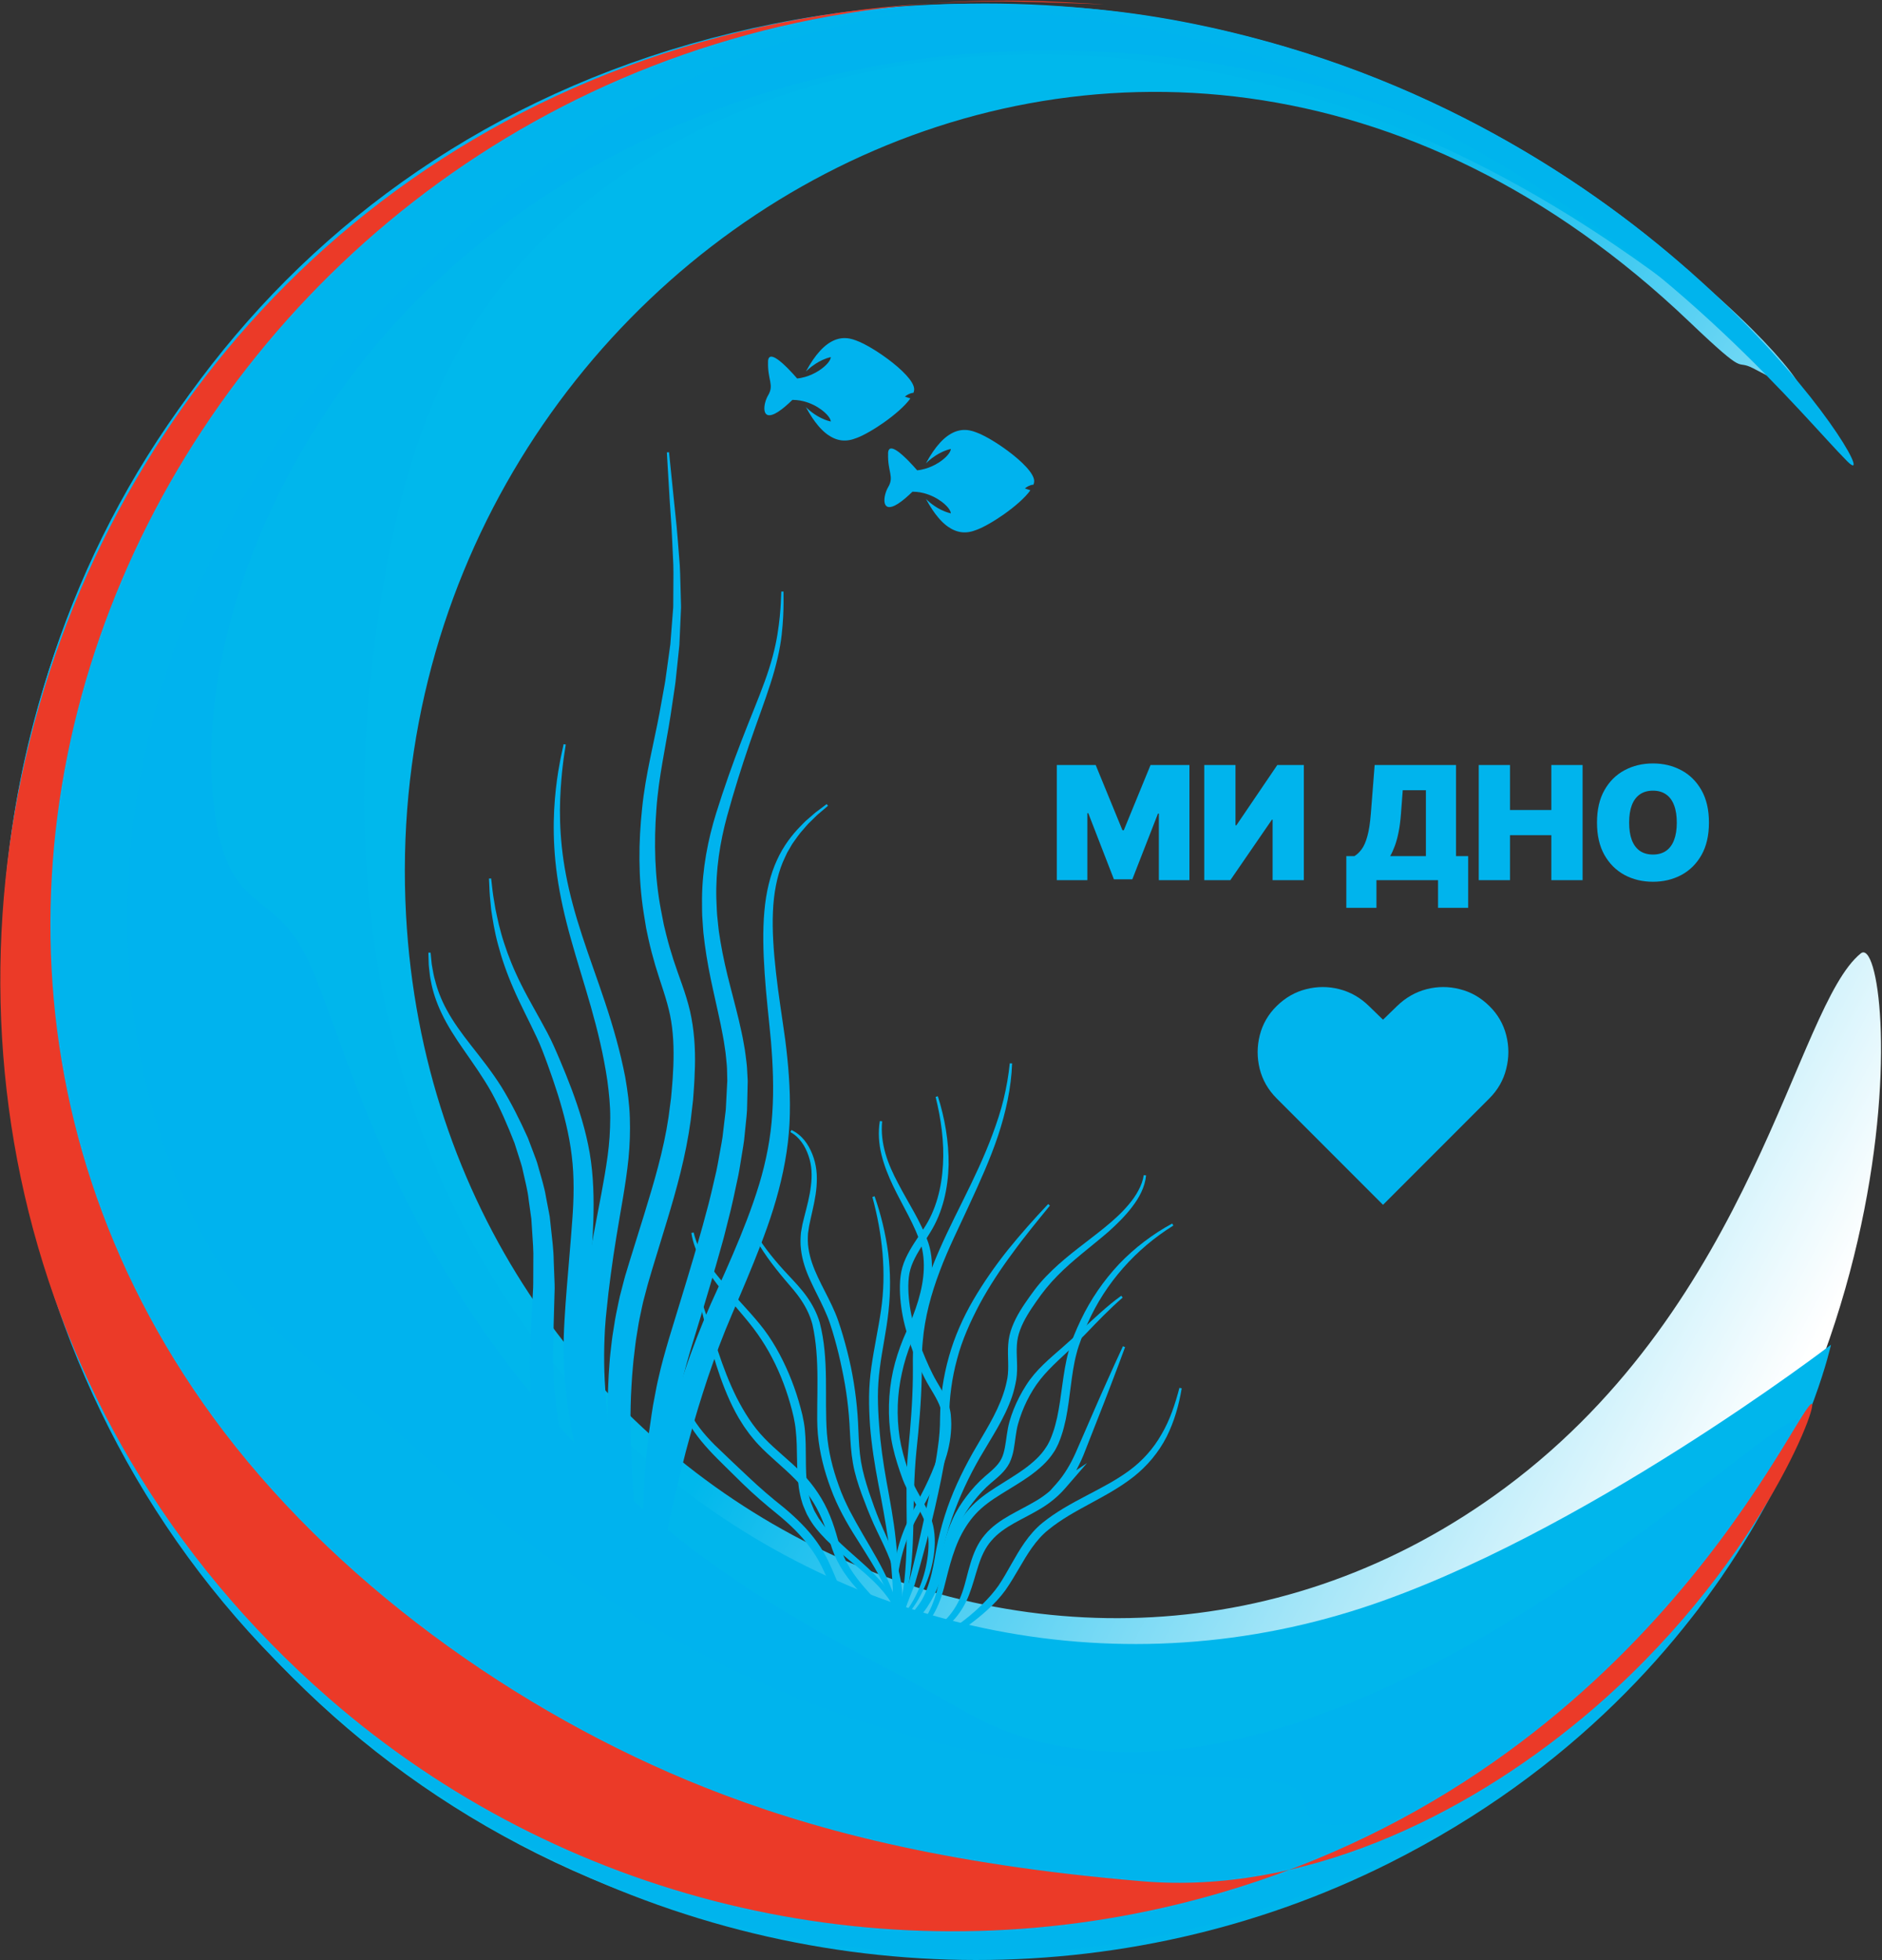 <svg width="1641" height="1708" viewBox="0 0 1641 1708" fill="none" xmlns="http://www.w3.org/2000/svg">
<rect x="0" y="0" width="1641" height="1708" fill="#333333" stroke="none"/>
<path d="M354.05 797.53C381.62 1299.98 928.84 1581.28 1312.65 1296.25C1530.31 1134.54 1565.35 877.1 1622.45 830.83C1651.88 807.03 1687.57 1253.2 1341.11 1531.33C1158.33 1678.04 919.44 1735.58 685.68 1689.01C-90.17 1534.35 -255.32 467.87 455.53 100.24C585.43 33.08 731.59 0.08 880.98 4.72C1284.67 17.33 1561.18 307.58 1569.89 338.02C1572 345.5 1553.78 333.79 1528.58 320.89C1511.69 312.26 1525.58 330.51 1472.77 280.17C987.58 -182.18 322.96 226.35 354.05 797.53Z" fill="url(#paint0_linear_149_1367)"/>
<path d="M1368.42 187.78C1060.78 -3.04 745.03 17.49 548.01 148.77C393.67 251.71 348.05 387.02 325.27 571.98C249.23 1190.36 749.98 1543.98 1188.09 1401.01C1378.48 1338.82 1596.5 1171.84 1596.5 1171.84C1596.5 1171.84 1534.4 1461.54 1211.3 1623.55C980.881 1739.04 699.46 1737.82 457.71 1608.74C-22.49 1352.25 -151.07 711.71 204.24 299.01C386.89 86.91 664.86 -21.63 952.69 7.82C1343.3 47.86 1556.9 317.9 1546.93 318.52C1540.19 318.85 1476.05 254.56 1368.42 187.78Z" fill="#00B6EC"/>
<path d="M1311.39 135.06C975.38 -26.07 603.44 36.35 381.19 244.39C233.89 382.3 171.23 571.02 186.25 700.28C197.9 799.94 237.09 771.31 268.06 835.67C297.63 897.23 331.4 1050.65 456.97 1206.94C579.64 1359.52 708.24 1418.19 801.57 1469.1C847.8 1494.33 874.28 1515.02 938.76 1523.8C1259.22 1567.32 1641.25 1123.83 1560.5 1263.51C1556.62 1301.78 1448.09 1411.45 1455.99 1415.42C1462.92 1418.83 1497.42 1380.06 1501.77 1372.82C1505.6 1366.42 1464.23 1424.26 1394.49 1486.47C1139.21 1714.12 785.48 1760.16 489.03 1621.26C-250.67 1274.52 -116.1 161.29 693.58 17.12C940.92 -26.88 1211.39 31.04 1468.49 232.83C1501.5 258.73 1408.73 181.78 1311.39 135.07V135.06Z" fill="#00B3EE"/>
<path d="M1120.9 40.75C876.35 -31.25 680.22 9.25 511.2 120.4C150.46 357.68 35.47 753.09 158.46 1038.75C205.82 1148.62 256.02 1169.89 327.02 1231C422.79 1313.45 589.05 1483.36 888.61 1533.42C1004.87 1552.83 1093.46 1545.2 1122.28 1555.16C1150.18 1564.86 1123.54 1592.82 1167.91 1590.17C1336.8 1579.88 1535.59 1335.61 1467.76 1417.95C1220.26 1718.28 746.91 1806.84 380.12 1560.21C-43.64 1275.17 -125.05 680.77 203.56 297C467.23 -10.86 906.97 -81.12 1285.8 130.12C1467.09 231.26 1571.94 363 1610.52 401.8C1650.58 442.05 1481.51 147.01 1120.89 40.75H1120.9Z" fill="#00B4ED"/>
<path d="M925.72 1.79C235.71 -34.14 -193.89 714.51 185.46 1234.56C288.74 1376.05 449.86 1492.22 614.64 1557.61C704.74 1593.36 820.33 1624.64 996.28 1639.37C1134.99 1650.96 1275.01 1584.53 1380.89 1496.13C1533.67 1368.53 1588.71 1216.26 1579.11 1223.5C1560.81 1237.42 1419.62 1564.24 1025.93 1659.64C765.26 1722.77 488.92 1656.01 286.54 1479.63C-280.32 985.4 37.44 9 864.08 1.17C904.18 0.8 1019.92 6.71 925.73 1.79H925.72Z" fill="#EB3A28"/>
<path d="M774.32 395.1C774.44 391.1 776.25 390.21 778.92 391.16C782.04 392.26 786.31 395.84 790.44 399.9C790.98 400.43 791.52 400.96 792.05 401.51C794.92 404.43 797.63 407.44 799.72 409.85C799.87 409.83 800.05 409.81 800.22 409.79C800.52 409.75 800.82 409.71 801.13 409.67C801.46 409.62 801.79 409.57 802.12 409.52C802.51 409.45 802.89 409.39 803.27 409.31C807.71 408.44 811.89 406.82 815.53 404.87C817.68 403.72 819.64 402.45 821.36 401.14C823.94 399.18 825.99 397.14 827.31 395.28C827.54 394.96 827.74 394.65 827.92 394.35C827.93 394.33 827.95 394.31 827.96 394.29C828.14 393.99 828.29 393.7 828.43 393.42C828.44 393.4 828.45 393.37 828.46 393.35C828.59 393.06 828.71 392.79 828.8 392.52C828.89 392.24 828.96 391.97 829 391.72C829.03 391.55 829.05 391.38 829.05 391.22C826.44 391.81 823.97 392.7 821.7 393.75C819.54 394.73 817.58 395.86 815.82 396.99C810.74 400.27 807.54 403.59 807.34 403.8C811.51 396.03 815.6 390.23 819.54 385.92C821.72 383.52 823.85 381.61 825.93 380.07C826.43 379.7 826.93 379.36 827.43 379.03C827.52 378.97 827.62 378.91 827.71 378.85C828.21 378.53 828.7 378.23 829.19 377.95C829.2 377.95 829.22 377.94 829.23 377.93C829.72 377.65 830.2 377.4 830.68 377.16C830.74 377.13 830.8 377.1 830.86 377.07C831.35 376.83 831.84 376.61 832.33 376.41C832.35 376.41 832.37 376.39 832.39 376.38C832.88 376.18 833.37 376 833.86 375.83C833.86 375.83 833.88 375.83 833.89 375.83C835.98 375.13 837.98 374.78 839.88 374.68C839.88 374.68 839.9 374.68 839.91 374.68C840.43 374.65 840.94 374.64 841.45 374.65C842.79 374.67 844.08 374.81 845.3 375.03C847.47 375.43 849.43 376.07 851.15 376.74C853.21 377.46 855.7 378.58 858.46 380.01C859.46 380.52 860.5 381.09 861.57 381.69C865.78 384.04 870.42 386.97 875.01 390.19C876.3 391.09 877.58 392.01 878.85 392.96C891 401.99 901.77 412.57 901.75 419.29C901.75 420.22 901.54 421.24 901.15 422.31C900.18 422.39 899.28 422.6 898.46 422.88C895.55 423.84 893.68 425.65 893.68 425.65L895.72 426.33L898.44 427.23C893.76 433.81 884.74 441.55 875.43 448.12C873.5 449.49 871.55 450.8 869.63 452.03C865.03 455 860.57 457.57 856.74 459.44C855.12 460.24 853.61 460.9 852.25 461.42C851.87 461.57 851.51 461.71 851.16 461.83C847.67 463.19 843.17 464.44 837.97 463.71C836.78 463.54 835.55 463.27 834.29 462.86C833.79 462.7 833.29 462.52 832.79 462.33C832.74 462.31 832.69 462.29 832.64 462.27C832.14 462.07 831.63 461.85 831.12 461.61C831.08 461.59 831.04 461.57 831 461.56C830.47 461.31 829.93 461.02 829.38 460.72C829.37 460.72 829.36 460.71 829.35 460.7C828.5 460.22 827.64 459.69 826.77 459.08C826.71 459.04 826.64 458.99 826.58 458.95C826.35 458.78 826.11 458.61 825.87 458.44C825.76 458.36 825.66 458.28 825.55 458.2C825.35 458.05 825.15 457.89 824.96 457.74C824.82 457.63 824.69 457.52 824.55 457.41C824.37 457.27 824.2 457.12 824.02 456.97C823.87 456.84 823.71 456.71 823.56 456.58C823.4 456.44 823.23 456.29 823.07 456.14C822.9 455.99 822.74 455.85 822.57 455.69C822.41 455.54 822.25 455.38 822.08 455.23C821.91 455.07 821.74 454.91 821.58 454.75C821.4 454.58 821.22 454.39 821.05 454.21C820.9 454.05 820.74 453.9 820.59 453.74C820.26 453.4 819.93 453.04 819.59 452.68C819.13 452.17 818.66 451.63 818.18 451.07C814.66 446.95 811.04 441.61 807.36 434.76C807.36 434.76 812.53 440.24 820.4 444.18C821.51 444.74 822.68 445.26 823.89 445.73C825.54 446.38 827.26 446.93 829.06 447.34C829.04 446.35 828.56 445.13 827.67 443.78C827.08 442.88 826.31 441.93 825.38 440.95C824.16 439.68 822.69 438.38 820.98 437.11C816.84 434.04 811.38 431.2 805.31 429.68C804.33 429.43 803.33 429.22 802.31 429.04C800.27 428.69 798.18 428.5 796.06 428.5C795.9 428.5 795.76 428.48 795.6 428.48C794.55 429.5 793.55 430.45 792.59 431.33C790.26 433.48 788.18 435.23 786.29 436.66C783.95 438.45 781.93 439.71 780.2 440.55C768.24 446.36 770.2 431.69 774.37 424.62C779.93 415.2 773.89 411.58 774.37 395.17L774.32 395.1Z" fill="#00B3EE"/>
<path d="M669.67 315.07C669.79 311.07 671.6 310.18 674.27 311.13C677.39 312.23 681.66 315.81 685.79 319.87C686.33 320.4 686.87 320.93 687.4 321.48C690.27 324.4 692.98 327.41 695.07 329.82C695.22 329.8 695.4 329.78 695.57 329.76C695.87 329.72 696.17 329.68 696.48 329.64C696.81 329.59 697.14 329.54 697.47 329.49C697.86 329.43 698.24 329.36 698.62 329.28C703.06 328.41 707.24 326.79 710.88 324.84C713.03 323.69 714.99 322.42 716.71 321.11C719.29 319.15 721.34 317.11 722.66 315.25C722.89 314.93 723.09 314.62 723.27 314.32C723.28 314.3 723.3 314.28 723.31 314.26C723.49 313.96 723.64 313.67 723.78 313.39C723.79 313.37 723.8 313.35 723.81 313.32C723.94 313.03 724.06 312.75 724.15 312.49C724.24 312.21 724.31 311.94 724.35 311.69C724.38 311.52 724.4 311.35 724.4 311.19C721.79 311.78 719.32 312.67 717.05 313.72C714.89 314.7 712.93 315.83 711.18 316.96C706.1 320.24 702.9 323.56 702.7 323.77C706.87 316 710.96 310.2 714.9 305.89C717.08 303.49 719.21 301.58 721.29 300.04C721.79 299.67 722.29 299.33 722.79 299C722.88 298.94 722.98 298.88 723.07 298.82C723.57 298.5 724.06 298.2 724.55 297.92C724.56 297.92 724.58 297.91 724.59 297.9C725.08 297.62 725.56 297.37 726.04 297.13C726.1 297.1 726.16 297.07 726.22 297.04C726.71 296.8 727.2 296.58 727.69 296.38C727.71 296.38 727.73 296.36 727.75 296.35C728.24 296.15 728.73 295.97 729.22 295.8C729.22 295.8 729.24 295.8 729.25 295.8C731.34 295.1 733.34 294.75 735.24 294.65C735.24 294.65 735.26 294.65 735.27 294.65C735.79 294.62 736.3 294.61 736.81 294.62C738.15 294.64 739.44 294.78 740.66 295C742.83 295.4 744.79 296.04 746.51 296.71C748.57 297.43 751.06 298.55 753.82 299.98C754.82 300.49 755.86 301.06 756.93 301.66C761.14 304.01 765.78 306.94 770.37 310.16C771.66 311.06 772.94 311.98 774.21 312.93C786.36 321.96 797.13 332.54 797.11 339.26C797.11 340.2 796.9 341.21 796.51 342.28C795.54 342.36 794.64 342.57 793.82 342.85C790.91 343.81 789.04 345.62 789.04 345.62L791.08 346.3L793.8 347.2C789.12 353.78 780.1 361.52 770.79 368.09C768.86 369.46 766.91 370.77 764.99 372C760.39 374.97 755.93 377.54 752.1 379.41C750.48 380.21 748.97 380.87 747.61 381.39C747.23 381.54 746.87 381.68 746.52 381.8C743.03 383.16 738.53 384.41 733.33 383.68C732.14 383.51 730.91 383.24 729.64 382.83C729.14 382.67 728.64 382.49 728.14 382.3C728.09 382.28 728.04 382.26 727.99 382.24C727.49 382.04 726.98 381.82 726.47 381.58C726.43 381.56 726.39 381.54 726.35 381.53C725.82 381.28 725.28 380.99 724.73 380.69C724.72 380.69 724.71 380.68 724.7 380.67C723.85 380.19 722.99 379.66 722.12 379.05C722.06 379.01 721.99 378.96 721.93 378.92C721.7 378.75 721.46 378.58 721.22 378.41C721.11 378.33 721.01 378.25 720.9 378.17C720.7 378.02 720.5 377.86 720.3 377.71C720.16 377.6 720.03 377.49 719.89 377.38C719.71 377.24 719.54 377.09 719.36 376.94C719.2 376.81 719.05 376.68 718.89 376.55C718.73 376.41 718.56 376.26 718.4 376.11C718.23 375.96 718.07 375.82 717.9 375.66C717.74 375.51 717.58 375.35 717.41 375.2C717.24 375.04 717.07 374.88 716.91 374.72C716.73 374.55 716.55 374.36 716.38 374.18C716.23 374.03 716.07 373.87 715.92 373.72C715.59 373.38 715.25 373.02 714.92 372.66C714.46 372.15 713.99 371.61 713.51 371.05C709.99 366.93 706.37 361.59 702.69 354.74C702.69 354.74 707.86 360.22 715.73 364.16C716.84 364.72 718.01 365.24 719.22 365.71C720.87 366.36 722.59 366.91 724.39 367.32C724.37 366.33 723.89 365.11 723 363.76C722.41 362.86 721.64 361.91 720.71 360.93C719.49 359.66 718.02 358.36 716.31 357.09C712.17 354.02 706.71 351.18 700.64 349.66C699.66 349.41 698.66 349.2 697.64 349.02C695.6 348.67 693.51 348.48 691.39 348.48C691.23 348.48 691.09 348.46 690.93 348.46C689.88 349.48 688.88 350.43 687.92 351.31C685.59 353.46 683.51 355.21 681.62 356.64C679.28 358.43 677.26 359.69 675.53 360.53C663.57 366.34 665.53 351.67 669.7 344.6C675.26 335.18 669.22 331.56 669.7 315.15L669.67 315.07Z" fill="#00B3EE"/>
<path d="M780.75 1442.19C780.07 1425.41 779.78 1408.63 778.87 1391.91C778.15 1375.19 776.86 1358.55 774.47 1342.06C772.04 1325.55 769.06 1309.18 765.77 1292.67C762.61 1276.11 759.97 1259.36 758.62 1242.44C758.04 1233.97 757.72 1225.49 757.79 1216.98C757.88 1208.39 758.58 1199.83 759.77 1191.41C762.13 1174.55 765.8 1158.18 768.2 1141.78C773.03 1108.98 769.43 1075.33 760.66 1043.05L762.61 1042.46C768.16 1058.36 772.16 1074.87 774.43 1091.7C776.53 1108.54 776.59 1125.68 774.73 1142.61C772.98 1159.53 769.15 1175.96 767.13 1192.39C766.06 1200.6 765.48 1208.81 765.48 1217.01C765.5 1225.29 765.9 1233.59 766.56 1241.85C767.71 1258.41 770.12 1274.89 773.07 1291.34C776.07 1307.8 779.25 1324.45 781 1341.25C782.88 1358.06 783.68 1374.97 783.81 1391.8C783.74 1408.64 783.46 1425.43 782.8 1442.21H780.76L780.75 1442.19Z" fill="#00B6EC"/>
<path d="M780.75 1442.2C780.36 1433.35 780.54 1424.38 782.01 1415.52C783.4 1406.65 785.91 1398 788.78 1389.6C789.49 1387.49 790.26 1385.41 791.02 1383.33L792.17 1380.21L792.97 1377.26L796.21 1364.48C798.31 1355.93 800.37 1347.36 802.32 1338.78C806.16 1321.6 810.17 1304.46 813.44 1287.2C815.05 1278.58 816.6 1269.94 817.76 1261.3C819.06 1252.56 819.68 1244.22 819.68 1235.45C819.88 1217.45 822.51 1199.51 827.41 1182.22C832.23 1164.89 839.63 1148.34 848.58 1132.93C857.58 1117.51 867.83 1102.93 878.88 1089.06C890.05 1075.28 901.78 1062.04 913.93 1049.22L915.46 1050.57C904.32 1064.25 893.08 1077.82 882.79 1092.07C872.31 1106.16 862.64 1120.81 854.32 1136.14C846.18 1151.57 838.94 1167.42 834.55 1184.2C830 1200.91 827.65 1218.22 827.63 1235.5C827.56 1244.38 826.78 1253.67 825.37 1262.37C824.09 1271.21 822.44 1279.92 820.72 1288.63C817.15 1305.99 813.26 1323.26 808.71 1340.35C806.48 1348.91 804.16 1357.44 801.79 1365.95L798.13 1378.72L797.66 1380.32L797.08 1382.12L795.84 1385.18L793.42 1391.3C790.18 1399.44 787.35 1407.68 785.57 1416.18C783.77 1424.68 783.06 1433.41 782.81 1442.19L780.77 1442.21L780.75 1442.2Z" fill="#00B6EC"/>
<path d="M782.9 1427.17C782.35 1411.28 778.03 1395.85 770.9 1381.72C764.16 1367.41 755.29 1354.11 746.78 1340.48C738.15 1326.96 730.06 1312.58 724.45 1297.19C718.71 1281.97 714.57 1265.91 713.11 1249.53C712.39 1241.33 712.51 1233.11 712.59 1225.12C712.68 1217.09 712.82 1209.09 712.77 1201.12C712.69 1185.28 711.8 1169.21 708.42 1154.21C706.49 1146.82 703.16 1139.82 698.87 1133.34C694.63 1126.8 689.33 1120.99 684.07 1114.82C673.74 1102.5 663.78 1089.5 656.54 1075.03L658.32 1074.04C666.63 1087.69 676.78 1099.96 687.76 1111.56C693.13 1117.38 698.87 1123.3 703.62 1130.08C708.41 1136.81 712.34 1144.35 714.74 1152.42C723.13 1184.7 718.75 1217.64 721.01 1248.83C722.23 1264.45 725.98 1279.78 731.39 1294.63C734.01 1302.13 737.23 1309.17 740.8 1316.24C744.46 1323.24 748.39 1330.15 752.39 1337.07C760.39 1350.92 768.97 1364.68 775.38 1379.68C781.82 1394.58 785.74 1410.93 784.92 1427.2L782.88 1427.16L782.9 1427.17Z" fill="#00B6EC"/>
<path d="M781.87 1436.35C796.31 1436.69 810.16 1431.23 822.55 1424.02C835.05 1416.85 846.54 1407.86 856.8 1397.78C861.9 1392.73 866.71 1387.32 870.69 1381.66C874.67 1375.75 878.22 1369.44 881.83 1363.03C889.02 1350.36 896.85 1336.88 909.02 1326.97C932.81 1307.82 961.45 1298.52 984.52 1281.55C996.03 1273.13 1005.73 1262.33 1012.8 1249.83C1020.11 1237.43 1024.7 1223.5 1028.39 1209.37L1030.39 1209.79C1027.98 1224.32 1023.89 1238.76 1017.14 1252.18C1010.3 1265.54 1000.37 1277.41 988.54 1286.77C964.76 1305.47 936.09 1315.04 914.07 1333.12C903.2 1341.78 895.8 1354.22 888.45 1366.84C884.74 1373.15 880.97 1379.58 876.63 1385.76C872.09 1392.05 866.87 1397.47 861.35 1402.53C850.3 1412.6 838.17 1421.43 824.91 1428.35C811.66 1434.94 796.8 1440.11 781.69 1438.37L781.88 1436.34L781.87 1436.35Z" fill="#00B6EC"/>
<path d="M586.44 1188.55C588.77 1191.57 589.56 1195.15 590.34 1198.5C591.06 1201.89 591.53 1205.28 592.41 1208.38C594.64 1214.49 597.05 1221.17 599.74 1227.15C605.11 1239.24 613.7 1249.66 623.15 1259.14C632.77 1268.44 642.83 1277.95 652.68 1287.18C662.61 1296.54 672.64 1305.19 683.45 1313.72C694.04 1322.54 704.21 1332.36 712.39 1343.81C716.45 1349.47 720.11 1355.72 723.02 1362.02C726 1368.31 728.51 1374.67 731.18 1380.86C736.46 1393.24 742.78 1404.97 753.82 1412.45C759.14 1416.46 764.85 1420.06 770.79 1423.2C773.76 1424.78 776.8 1426.21 779.9 1427.47C782.99 1428.74 786.16 1429.86 789.38 1430.4L789.17 1432.43C782.07 1431.76 775.54 1429.22 769.23 1426.44C762.91 1423.61 756.82 1420.31 750.98 1416.48C748.07 1414.58 745.29 1412.37 742.61 1409.92C740.06 1407.39 737.64 1404.71 735.61 1401.8C731.42 1396.04 728.18 1389.8 725.2 1383.6C722.21 1377.39 719.48 1371.16 716.53 1365.17C713.59 1359.15 710.21 1353.66 706.23 1348.32C698.39 1337.66 688.78 1328.38 678.37 1319.86C667.84 1311.42 657.22 1302.24 647.44 1292.75L632.82 1278.38C628 1273.6 623.09 1268.83 618.4 1263.71C609.07 1253.56 600.37 1242.24 595.19 1229.07C593.94 1225.8 592.89 1222.5 591.89 1219.23L590.39 1214.34C589.92 1212.75 589.32 1211.12 588.92 1209.28C588.17 1205.76 587.92 1202.35 587.46 1199.02C587.01 1195.73 586.49 1192.37 584.81 1189.78L586.45 1188.56L586.44 1188.55Z" fill="#00B6EC"/>
<path d="M781.83 1432.6C790.46 1432.61 798.82 1429.63 806.33 1425.52C813.87 1421.37 820.6 1415.77 826.32 1409.51C831.99 1403.18 836.24 1395.76 839 1387.69C841.87 1379.65 843.5 1370.97 846.21 1362.32C848.77 1353.77 852.47 1344.72 858.7 1337.48C864.82 1330.14 872.72 1324.85 880.54 1320.38C888.41 1315.94 896.29 1312.06 903.7 1307.66C910.99 1303.33 917.57 1297.95 923.15 1291.61L928.2 1297.36L926.05 1298.78L901.18 1315.23L921.01 1293.03C928.16 1285.02 933.67 1275.54 938.12 1265.49L951.55 1234.67C956.07 1224.37 960.49 1214.03 965.17 1203.8C969.8 1193.55 974.36 1183.28 979.14 1173.1L981.01 1173.91C977.18 1184.48 973.14 1194.96 969.16 1205.47C965.23 1215.99 961.05 1226.41 956.97 1236.86L944.6 1268.31C940.16 1278.86 934.48 1289.18 926.81 1298.11L921.77 1292.37L923.91 1290.94L947.85 1274.88L928.96 1296.69C922.9 1303.68 915.65 1309.67 907.77 1314.42C900.01 1319.13 891.97 1323.01 884.41 1327.22C876.89 1331.45 869.87 1336.2 864.54 1342.45C859.06 1348.61 855.71 1356.21 853.04 1364.49C850.36 1372.69 848.23 1381.36 844.9 1389.9C841.61 1398.45 836.62 1406.51 830.21 1413.12C823.83 1419.73 816.3 1425.05 808.11 1428.98C799.95 1432.86 790.87 1435.48 781.72 1434.64L781.83 1432.6Z" fill="#00B6EC"/>
<path d="M780.77 1437.56C779.08 1430.46 776.77 1423.55 773.64 1417.08C770.47 1410.62 766.27 1404.82 761.41 1399.51C756.61 1394.16 751.23 1389.06 746.27 1383.44C741.31 1377.84 736.67 1371.82 732.81 1365.24C728.94 1358.66 725.96 1351.55 723.84 1344.25C721.79 1337.26 719.54 1330.42 716.7 1323.86C711.18 1310.73 703.12 1298.77 693.05 1288.7C683.06 1278.44 671.23 1269.49 660.88 1258.41C658.27 1255.66 655.95 1252.63 653.55 1249.71C651.36 1246.63 649.02 1243.64 647.08 1240.4C642.91 1234.1 639.51 1227.39 636.35 1220.62C630.16 1207 625.38 1192.92 621.29 1178.72C617.34 1164.47 613.83 1150.19 610.37 1135.9L612.33 1135.33C617.09 1149.28 621.16 1163.43 626 1177.26C630.61 1191.15 635.8 1204.83 642.28 1217.77C648.86 1230.63 656.51 1242.94 666.43 1253.17C676.3 1263.51 688.08 1272.39 698.72 1283.12C709.37 1293.92 718.04 1306.84 723.74 1320.91C726.61 1327.92 728.82 1335.12 730.78 1342.28C732.68 1349.13 735.2 1355.76 738.54 1362.01C741.9 1368.25 746.06 1374.1 750.65 1379.68C755.21 1385.28 760.36 1390.48 765.15 1396.3C769.89 1402.13 774.01 1408.62 776.91 1415.58C779.83 1422.53 781.68 1429.83 782.76 1437.17L780.76 1437.56H780.77Z" fill="#00B6EC"/>
<path d="M780.9 1419.04C784.44 1418.21 787.73 1416.67 790.71 1414.64C793.62 1412.49 796.29 1410.01 798.62 1407.2C803.27 1401.56 806.89 1395.06 809.86 1388.3C816.08 1374.87 818.8 1360.12 823 1345.43C825.06 1338.09 827.43 1330.71 830.74 1323.63C833.93 1316.5 838.27 1309.76 842.92 1303.66C847.6 1297.48 852.9 1291.67 858.82 1286.52C864.67 1281.52 870.27 1277.05 873.15 1271.22C874.61 1268.4 875.47 1265.07 876.17 1261.51C876.86 1257.99 877.32 1254.3 877.87 1250.51C878.42 1246.73 879.08 1242.81 880.17 1238.92C881.25 1235.15 882.49 1231.45 883.96 1227.84C886.89 1220.62 890.48 1213.69 894.69 1207.15C898.87 1200.51 904.1 1194.54 909.61 1189.2C915.12 1183.82 920.92 1178.9 926.59 1173.95C932.27 1169.04 937.75 1163.94 943.24 1158.77C954.34 1148.58 965.32 1138 977.66 1129.12L978.92 1130.72C967.54 1140.55 957.14 1151.37 946.68 1162.3C941.4 1167.7 935.99 1173.06 930.45 1178.24C924.92 1183.41 919.38 1188.47 914.28 1193.83C909.17 1199.2 904.58 1204.82 900.79 1211.01C896.95 1217.24 893.68 1223.83 891.06 1230.65C889.77 1234.06 888.6 1237.52 887.63 1241.02C886.7 1244.4 886.11 1247.95 885.6 1251.63C884.47 1259.01 884.06 1266.85 880.22 1274.85C876.2 1282.68 869.43 1287.71 863.91 1292.45C858.4 1297.16 853.48 1302.56 848.95 1308.33C844.35 1314.16 840.37 1320.11 837.26 1326.72C834.1 1333.28 831.59 1340.25 829.29 1347.34C824.67 1361.47 821.36 1376.6 814.31 1390.43C810.8 1397.29 806.62 1403.88 801.31 1409.6C798.64 1412.45 795.61 1414.98 792.3 1417.11C788.87 1419.08 785.12 1420.48 781.22 1421.07L780.89 1419.06L780.9 1419.04Z" fill="#00B6EC"/>
<path d="M777.62 1422.5C781.4 1412.56 784.28 1402.34 786.34 1391.96C788.37 1381.56 789.34 1370.99 789.93 1360.4C791.2 1339.21 790.28 1317.87 790.44 1296.4C790.52 1285.66 790.82 1274.87 791.88 1264.09C792.9 1253.45 793.88 1242.85 794.6 1232.23C795.33 1221.62 795.81 1211.01 795.96 1200.4C796.07 1195.06 795.94 1189.88 795.96 1184.42C795.94 1178.96 796.15 1173.49 796.66 1168.06C798.66 1146.27 804.67 1125.14 812.49 1105.02C820.33 1084.85 829.96 1065.63 839.46 1046.52C848.92 1027.38 858.19 1008.19 865.52 988.26C869.22 978.32 872.59 968.24 875.08 957.92C877.56 947.61 879.4 937.14 880.47 926.55L882.51 926.68C881.72 948.21 876.96 969.48 870.17 989.9C863.29 1010.33 854.38 1029.94 845.4 1049.36C836.52 1068.84 826.83 1087.86 819.43 1107.67C811.94 1127.42 806.34 1147.89 804.6 1168.77C804.06 1173.97 803.83 1179.2 803.8 1184.43C803.74 1189.67 803.83 1195.17 803.67 1200.52C803.44 1211.29 802.86 1222.04 802.03 1232.76C801.22 1243.47 800.14 1254.16 799.03 1264.79C797.98 1275.29 797.43 1285.88 797.05 1296.51C796.34 1317.78 796.76 1339.25 794.88 1360.74C793.84 1371.46 792.41 1382.18 789.9 1392.69C787.42 1403.2 783.96 1413.47 779.54 1423.28L777.66 1422.48L777.62 1422.5Z" fill="#00B6EC"/>
<path d="M781.91 1405.34C783.48 1401.21 783.9 1396.7 783.76 1392.23C783.64 1387.75 782.96 1383.26 782 1378.84C780.02 1370.02 777.1 1361.28 773.5 1353.01C769.89 1344.67 765.67 1336.49 761.81 1328.01C757.97 1319.43 754.65 1310.9 751.4 1302.14C748.23 1293.39 745.33 1284.44 743.7 1275.02C742.04 1265.66 741.54 1256.27 741.05 1247.08C740.27 1228.75 737.99 1210.74 734.14 1192.89C732.34 1183.96 730.17 1175.09 727.69 1166.32C726.44 1161.96 725.15 1157.51 723.69 1153.29C722.29 1149.08 720.56 1144.94 718.67 1140.83C714.93 1132.6 710.51 1124.49 706.63 1115.93C702.69 1107.44 699.44 1098.25 698.4 1088.57C697.77 1083.76 697.95 1078.86 698.4 1074.04C698.8 1071.66 699.2 1069.24 699.68 1066.92L701.34 1060.15C703.63 1051.18 706.04 1042.41 707.05 1033.48C708.22 1024.53 707.96 1015.58 704.96 1007.1C702.13 998.74 697.04 990.73 689.15 986.52L690.03 984.68C694.42 986.65 698.22 989.79 701.28 993.47C704.31 997.19 706.59 1001.44 708.35 1005.87C710.11 1010.3 711.28 1014.96 711.84 1019.73C712.4 1024.56 712.3 1029.24 711.97 1033.97C711.24 1043.42 708.95 1052.57 706.96 1061.5L705.53 1068.2C705.15 1070.4 704.86 1072.54 704.55 1074.71C704.29 1079.07 704.23 1083.44 704.94 1087.76C707.41 1105.21 717.49 1120.81 725.42 1137.72C727.41 1141.97 729.29 1146.32 730.85 1150.84C732.43 1155.31 733.76 1159.71 735.09 1164.19C737.71 1173.13 740.02 1182.16 741.95 1191.28C745.7 1209.5 747.88 1228.21 748.48 1246.73C748.88 1255.94 749.29 1265 750.77 1273.83C752.26 1282.6 754.82 1291.33 757.64 1300C760.54 1308.61 763.67 1317.37 767.12 1325.72C770.64 1334.13 774.67 1342.45 778.08 1351.16C781.41 1359.96 783.93 1368.93 785.56 1378.18C787.05 1387.33 787.74 1397.24 783.8 1406.18L781.93 1405.36L781.91 1405.34Z" fill="#00B6EC"/>
<path d="M784.34 1414.51C782.31 1406.58 778.92 1399.17 774.39 1392.43C769.61 1385.85 764 1379.93 757.97 1374.4C745.87 1363.33 732.35 1353.6 720.28 1341.63C714.38 1335.54 708.57 1329.06 704.53 1321.24C703.31 1319.42 702.67 1317.28 701.73 1315.3C700.84 1313.29 699.97 1311.27 699.4 1309.16C698.06 1305 697.22 1300.73 696.56 1296.48C694.09 1279.41 695.68 1262.63 693.88 1246.66C693.53 1242.64 692.85 1238.75 692.02 1234.86C691.09 1230.89 690.12 1226.92 688.97 1223C686.75 1215.14 684.07 1207.43 680.98 1199.88C674.81 1184.79 666.78 1170.45 656.97 1157.52C647.01 1144.55 635.54 1132.4 625.31 1119.14C620.25 1112.47 615.42 1105.56 611.35 1098.16C607.27 1090.8 604.02 1082.8 602.84 1074.37L604.85 1074.01C608.54 1090.01 618.66 1103.53 629.15 1116.04C639.66 1128.72 651.41 1140.41 662.13 1153.43C672.98 1166.52 681.19 1181.51 687.83 1197.01C691.11 1204.79 693.98 1212.75 696.36 1220.84C697.59 1224.88 698.63 1228.97 699.64 1233.06C700.59 1237.27 701.38 1241.56 701.79 1245.82C703.47 1262.89 701.73 1279.53 703.91 1295.42C704.49 1299.37 705.21 1303.28 706.38 1307.03C706.87 1308.95 707.63 1310.74 708.41 1312.53C709.24 1314.3 709.74 1316.21 710.85 1317.86L713.8 1322.98L717.28 1327.82C718.37 1329.48 719.73 1330.98 721.02 1332.52C722.34 1334.04 723.56 1335.63 725.03 1337.06C736.16 1348.89 749.4 1359.07 761.4 1370.84C767.3 1376.85 772.81 1383.32 777.43 1390.46C781.86 1397.75 784.92 1405.8 786.37 1414.14L784.36 1414.51H784.34Z" fill="#00B6EC"/>
<path d="M772.52 1427.6C777.26 1427.45 782.02 1427.09 786.45 1425.6C790.89 1424.18 795.03 1422 798.63 1419.11C805.74 1413.15 810.55 1404.83 813.76 1396.01C817.2 1387.22 818.82 1377.84 821.04 1368.29C823.23 1358.8 825.81 1349.27 829.58 1340.03C831.52 1335.44 833.7 1330.92 836.3 1326.59C838.97 1322.32 841.96 1318.21 845.38 1314.47C852.2 1306.91 860.55 1301.03 868.75 1295.82C877 1290.55 885.28 1285.67 892.96 1280.17C900.53 1274.63 907.62 1268.46 912.31 1260.85C913.64 1259.04 914.46 1256.98 915.53 1255.02C916.36 1252.87 917.36 1250.79 918.04 1248.56C919.64 1244.21 920.73 1239.62 921.8 1235.04C923.77 1225.79 924.99 1216.27 926.32 1206.65C927.67 1197.04 929.08 1187.29 931.73 1177.67C934.36 1167.94 938.28 1158.99 942.49 1150.08C950.97 1132.33 962.24 1115.93 975.66 1101.62C989.21 1087.42 1005 1075.49 1022.08 1066.18L1023.11 1067.94C990.36 1088.28 963.93 1118 948.46 1152.87C947.43 1155.02 946.54 1157.23 945.65 1159.43C944.74 1161.63 943.83 1163.83 943.06 1166.08C941.39 1170.58 939.77 1174.94 938.66 1179.51C936.24 1188.59 934.95 1198.07 933.7 1207.63C932.47 1217.19 931.32 1226.91 929.35 1236.63C928.27 1241.47 927.15 1246.34 925.47 1251.1C924.75 1253.51 923.68 1255.83 922.78 1258.19C921.58 1260.5 920.56 1262.97 919.06 1265.1C913.43 1273.98 905.49 1280.64 897.45 1286.42C889.33 1292.13 880.86 1297 872.75 1302.08C864.6 1307.15 856.92 1312.5 850.68 1319.29C844.43 1326.08 839.49 1334.04 835.65 1342.61C831.85 1351.21 829.09 1360.36 826.66 1369.66C824.23 1378.88 822.3 1388.65 818.36 1397.82C814.56 1406.95 808.98 1415.77 800.87 1421.94C796.77 1424.94 792.12 1427.12 787.27 1428.41C782.4 1429.72 777.37 1429.79 772.46 1429.63L772.54 1427.59L772.52 1427.6Z" fill="#00B6EC"/>
<path d="M780.11 1428.26C783.58 1418.54 790.87 1411.17 796.98 1403.66C800.07 1399.89 802.99 1396.03 805.1 1391.85C807.25 1387.64 808.91 1383.06 810.32 1378.47C813.24 1369.21 814.67 1359.75 816.43 1349.86C818.3 1340.07 820.74 1330.37 823.77 1320.85C829.75 1301.76 838.31 1283.65 848.06 1266.27C857.87 1249.01 868.86 1232.64 874.86 1214.55C876.42 1210.07 877.54 1205.47 878.4 1200.87C879.14 1196.42 879.17 1191.72 879.06 1186.85C878.96 1181.98 878.71 1176.93 879.1 1171.72C879.4 1166.52 880.64 1161.1 882.53 1156.29C886.28 1146.51 892.01 1138.03 897.76 1129.95C900.6 1125.96 903.64 1121.81 906.93 1117.99C910.22 1114.15 913.72 1110.53 917.34 1107.05C931.78 1093.1 948.23 1081.86 963.35 1069.53C970.91 1063.37 978.19 1056.83 984.38 1049.39C987.5 1045.69 990.3 1041.74 992.55 1037.5C994.83 1033.29 996.58 1028.77 997.3 1024.03L999.33 1024.26C998.34 1034.46 993.29 1043.74 987.21 1051.64C981.13 1059.65 973.96 1066.67 966.55 1073.3C951.5 1086.32 935.55 1097.85 921.97 1111.74C915.1 1118.65 909.17 1126.02 903.61 1134.09C898.02 1142.07 892.72 1150.18 889.49 1158.9C887.85 1163.28 886.89 1167.6 886.65 1172.24C886.34 1176.86 886.61 1181.68 886.76 1186.66C886.92 1191.63 886.96 1196.84 886.13 1202.14C885.23 1207.23 884.06 1212.24 882.41 1217.09C875.73 1236.52 864.25 1253.11 854.51 1269.97C844.75 1286.83 836.51 1304.61 830.03 1322.93C826.82 1332.11 824.18 1341.5 822.1 1351.01C820.13 1360.46 818.36 1370.53 815.02 1380C813.32 1384.75 811.4 1389.41 808.87 1393.87C806.31 1398.39 803.05 1402.29 799.73 1406C793.17 1413.41 785.83 1420.12 782.03 1428.97L780.12 1428.25L780.11 1428.26Z" fill="#00B6EC"/>
<path d="M783.23 1412.14C789.91 1405.4 795.22 1397.39 799.28 1388.83C803.36 1380.28 806.36 1371.2 808 1361.92C809.75 1352.69 810.29 1343.18 808.67 1334.13C807.24 1325.19 802.36 1317.07 797.46 1308.85C794.98 1304.72 792.44 1300.53 790.17 1296.06C789.03 1293.84 788.03 1291.46 787.13 1289.12L784.65 1282.22C781.49 1272.96 778.74 1263.53 777.09 1253.69C773.98 1234.17 774.46 1214.08 778.66 1194.74C780.79 1185.08 783.9 1175.68 787.61 1166.57L793.38 1153.27C795.24 1148.9 796.94 1144.47 798.48 1140.01C804.64 1122.29 808.08 1103.05 803.3 1085.36C797.78 1067.64 787.22 1051.1 778.82 1033.63C774.65 1024.84 770.91 1015.72 768.6 1006.15C766.25 996.61 765.56 986.57 767.17 976.88L769.19 977.14C768.25 986.62 769.46 996.15 772.08 1005.23C774.72 1014.33 778.74 1022.99 783.23 1031.42C792 1048.42 803.02 1064.42 809.61 1083.48C812.69 1093.22 813.18 1103.56 812.1 1113.47C811.06 1123.42 808.63 1133.07 805.51 1142.4C803.95 1147.07 802.23 1151.67 800.35 1156.19L794.73 1169.48C791.25 1178.26 788.37 1187.27 786.42 1196.47C782.26 1214.81 781.62 1233.93 784.41 1252.54C785.86 1261.75 788.43 1270.93 791.42 1279.95L793.77 1286.69C794.56 1288.86 795.45 1290.92 796.44 1293.03C798.42 1297.22 800.76 1301.36 803.14 1305.57C807.8 1313.95 812.96 1322.91 814.36 1333.23C815.84 1343.27 814.98 1353.32 812.83 1362.94C810.66 1372.58 807.12 1381.83 802.5 1390.49C797.94 1399.17 791.98 1407.17 784.61 1413.67L783.23 1412.16V1412.14Z" fill="#00B6EC"/>
<path d="M773.2 1410.73C774.72 1409.13 775.55 1406.79 776.21 1404.5C776.88 1402.19 777.23 1399.74 777.56 1397.3C778.16 1392.4 778.4 1387.43 778.59 1382.43C778.81 1377.44 778.78 1372.38 779.5 1367.21C780.16 1362.17 781.02 1357.14 782.2 1352.17C784.56 1342.22 788.16 1332.56 792.6 1323.37L806.27 1296.52C810.67 1287.6 814.63 1278.54 817.59 1269.26C820.56 1259.98 822.11 1250.36 822.04 1240.78C821.96 1238.41 821.82 1235.95 821.61 1233.66C821.37 1231.44 820.82 1229.24 820.11 1227.07C818.69 1222.72 816.39 1218.51 813.91 1214.26C811.41 1210.02 808.68 1205.67 806.3 1201.02C803.96 1196.48 801.77 1191.86 799.75 1187.17C795.79 1177.74 792.5 1168.04 789.83 1158.21C787.03 1148.34 785.34 1138.06 784.78 1127.76C784.55 1122.58 784.56 1117.36 785.24 1112.08C785.86 1106.78 787.46 1101.4 789.67 1096.64C794.05 1086.99 800.19 1078.82 805.5 1070.5C816.32 1054.27 821.14 1034.58 822.22 1014.93C823.38 995.17 820.56 975.22 815.8 955.84L817.76 955.28C823.86 974.5 827.35 994.7 827.15 1015.11C826.64 1035.4 822.16 1056.29 811.09 1073.96C805.86 1082.69 800.09 1090.86 796.2 1099.55C794.24 1103.92 792.98 1108.29 792.46 1112.97C791.9 1117.65 791.92 1122.51 792.18 1127.35C792.8 1137.09 794.46 1146.72 797.23 1156.15C799.91 1165.67 803.16 1175 807.06 1184.04C808.97 1188.58 811.05 1193.05 813.26 1197.46C815.41 1201.77 817.99 1205.96 820.55 1210.38C823.08 1214.81 825.61 1219.48 827.28 1224.71C828.11 1227.31 828.76 1230.02 829.04 1232.79C829.27 1235.49 829.4 1238.05 829.46 1240.69C829.46 1251.18 827.64 1261.61 824.4 1271.42C821.23 1281.26 816.87 1290.56 812.13 1299.5L797.75 1325.95C793.21 1334.71 789.55 1343.88 786.96 1353.4C785.62 1358.14 784.56 1362.98 783.7 1367.86C782.82 1372.61 782.61 1377.63 782.17 1382.64C781.76 1387.66 781.31 1392.71 780.45 1397.74C779.95 1400.25 779.45 1402.77 778.58 1405.24C777.7 1407.68 776.71 1410.21 774.62 1412.19L773.2 1410.72V1410.73Z" fill="#00B6EC"/>
<path d="M541.12 1371C541.12 1371 539.4 1355.65 536.38 1328.8C534.94 1315.31 533.11 1298.9 531.73 1279.92C530.43 1260.94 529.45 1239.4 530.01 1215.78C530.26 1209.87 530.37 1203.84 530.76 1197.7C531.27 1191.55 531.5 1185.28 532.26 1178.92C533.05 1172.57 533.6 1166.08 534.77 1159.55C535.29 1156.28 535.82 1152.98 536.35 1149.66C536.88 1146.34 537.68 1143.03 538.33 1139.68C539.04 1136.34 539.67 1132.96 540.47 1129.58C541.34 1126.22 542.22 1122.84 543.1 1119.44C543.54 1117.74 543.99 1116.03 544.43 1114.32C544.9 1112.42 545.41 1110.96 545.91 1109.25C546.91 1105.95 547.91 1102.63 548.92 1099.29C553.07 1085.95 557.31 1072.32 561.63 1058.45C570.07 1030.9 578.64 1002.63 582.95 973.34C583.43 969.68 583.91 966.01 584.39 962.34L585.12 956.82C585.31 955.23 585.45 953.1 585.62 951.26C585.92 947.47 586.32 943.57 586.54 939.85L587.13 928.74C587.66 913.77 587.19 899.04 584.31 884.84C582.83 877.73 580.8 870.66 578.46 863.43C576.09 856.17 573.62 848.74 571.36 841.2C569.14 833.64 567.13 826.01 565.43 818.36L564.21 812.62L563.61 809.75L563.46 809.03L563.35 808.45L563.29 808.1L563.06 806.69C562.45 802.92 561.84 799.16 561.23 795.4C556.37 764.39 556.76 733.69 559.88 704.42C561.35 689.77 563.92 675.53 566.75 661.7C569.48 648.09 572.56 634.7 574.98 621.72C576.16 615.23 577.32 608.82 578.46 602.52C579.01 599.36 579.65 596.24 580.12 593.12C580.55 590 580.98 586.89 581.4 583.82C582.25 577.67 583.09 571.62 583.91 565.68C584.11 564.19 584.31 562.72 584.52 561.25C584.63 559.77 584.75 558.31 584.86 556.84C585.09 553.92 585.31 551.02 585.53 548.15C585.98 542.41 586.41 536.8 586.84 531.31L587 529.26C587.05 528.8 587.02 527.95 587.04 527.31C587.04 525.94 587.05 524.58 587.06 523.22C587.08 520.51 587.09 517.84 587.11 515.19C587.13 504.63 587.43 494.57 586.77 485.25C586.31 475.89 585.99 467.14 585.5 459.02C584.95 450.89 584.44 443.43 583.98 436.68C583.18 423.17 582.54 412.55 582.11 405.31C581.69 398.07 581.47 394.21 581.47 394.21L583.37 394.09C583.37 394.09 583.76 397.93 584.48 405.14C585.22 412.35 586.29 422.91 587.67 436.36C588.37 443.09 589.14 450.54 589.98 458.66C590.75 466.79 591.36 475.65 592.14 485.09C593.12 494.56 593.14 504.56 593.47 515.13C593.54 517.77 593.62 520.45 593.69 523.15C593.73 524.5 593.77 525.87 593.8 527.24C593.8 527.98 593.86 528.5 593.83 529.42L593.74 531.51C593.49 537.09 593.24 542.81 592.98 548.64C592.85 551.56 592.72 554.51 592.59 557.49C592.52 558.98 592.46 560.48 592.39 561.98C592.24 563.47 592.08 564.98 591.93 566.48C591.3 572.52 590.65 578.67 589.99 584.92C589.66 588.05 589.32 591.2 588.99 594.39C588.61 597.57 588.07 600.74 587.61 603.96C586.65 610.39 585.68 616.91 584.69 623.52C582.65 636.73 580.02 650.04 577.69 663.86C575.35 677.43 573.28 691.35 572.31 705.59C570.16 733.97 570.78 763.69 576.27 792.72C577 796.45 577.72 800.2 578.45 803.94L578.72 805.35L578.79 805.7C578.85 806.02 578.79 805.66 578.82 805.82L578.99 806.5L579.65 809.22L580.97 814.68C582.78 821.94 584.88 829.13 587.18 836.29C589.53 843.44 592.1 850.6 594.72 857.95C597.32 865.35 599.79 873.08 601.66 881.06C605.3 897.12 606.35 913.49 605.95 929.27L605.49 941.2C605.31 945.15 604.98 948.89 604.74 952.74C604.59 954.72 604.51 956.41 604.3 958.62L603.62 964.48C603.17 968.38 602.72 972.28 602.26 976.17C598.06 1007.21 589.84 1036.7 581.37 1064.53C577.14 1078.36 572.99 1091.96 568.92 1105.27C567.93 1108.61 566.95 1111.94 565.97 1115.24C565.51 1116.85 564.92 1118.65 564.57 1120.08C564.15 1121.69 563.73 1123.29 563.31 1124.88C562.47 1128.07 561.63 1131.25 560.8 1134.4C560.03 1137.57 559.44 1140.77 558.75 1143.92C558.12 1147.08 557.35 1150.19 556.84 1153.34C556.33 1156.49 555.82 1159.61 555.32 1162.71C554.19 1168.89 553.65 1175.08 552.87 1181.12C552.07 1187.16 551.74 1193.18 551.17 1199.04C550.7 1204.92 550.51 1210.73 550.18 1216.4C549.29 1239.14 549.91 1260.12 550.9 1278.74C551.86 1297.37 553.01 1313.67 554.07 1327.12C555.14 1340.56 556 1351.24 556.46 1358.48C556.93 1365.71 557.18 1369.57 557.18 1369.57L541.13 1370.98L541.12 1371Z" fill="#00B3EE"/>
<path d="M562.63 1370.87C562.63 1370.87 562.55 1370 562.4 1368.31C562.27 1366.61 562.09 1364.1 561.84 1360.81C561.4 1354.3 561 1344.77 560.87 1332.64C560.79 1320.51 560.95 1305.78 561.96 1288.9C562.99 1272.03 564.93 1253.01 568.19 1232.39C568.6 1229.81 569.01 1227.21 569.42 1224.57C569.92 1221.95 570.42 1219.3 570.92 1216.63C571.92 1211.28 572.92 1205.83 574.27 1200.34C576.68 1189.35 579.95 1177.95 583.28 1166.58C590.07 1144.07 597.51 1120.45 604.7 1095.99C608.23 1083.75 611.96 1071.33 615.24 1058.72C618.84 1046.13 621.63 1033.31 624.64 1020.39C626.03 1013.92 627.05 1007.39 628.28 1000.86C628.84 997.59 629.55 994.32 629.98 991.03L631.15 981.14L632.33 971.23C632.51 969.58 632.81 967.93 632.89 966.27L633.15 961.3L634.16 941.68L633.91 931.43C633.82 928.02 633.35 925.03 633.11 921.81C632.89 918.68 632.38 915.4 631.87 912.13C631.37 908.86 630.94 905.6 630.25 902.32C627.9 889.24 624.65 876.1 621.83 862.86C618.88 849.66 616.31 836.28 614.54 822.92C614.14 819.57 613.73 816.23 613.33 812.91C613.02 809.57 612.85 806.22 612.61 802.89C611.98 796.25 612.21 789.59 612.11 783.03C612.36 756.69 617.34 731.55 624.4 708.77C631.44 686.29 638.95 665.16 646.36 646C653.74 626.79 661.12 609.49 666.74 593.93C672.44 578.39 676.03 564.45 677.9 552.73C679.79 541.02 680.52 531.67 680.83 525.3C681.11 518.92 681.25 515.51 681.25 515.51H683.16C683.16 515.51 683.18 518.94 683.21 525.37C683.19 531.8 682.92 541.26 681.57 553.26C680.22 565.26 677 579.69 671.83 595.66C666.72 611.65 659.99 629.22 653.38 648.57C646.73 667.93 640.1 688.95 633.88 711.56C627.83 733.85 623.95 758.03 624.61 783.03C624.94 789.27 624.93 795.57 625.76 801.87C626.1 805.03 626.37 808.2 626.78 811.37C627.28 814.53 627.78 817.71 628.27 820.89C630.41 833.62 633.33 846.4 636.71 859.36C639.99 872.33 643.65 885.44 646.51 899.11C647.32 902.48 647.89 905.96 648.52 909.42C649.15 912.87 649.8 916.32 650.18 920C650.57 923.57 651.18 927.36 651.37 930.77L651.92 941.01L651.95 941.65V942.31V942.64L651.92 943.95L651.86 946.58L651.74 951.84L651.49 962.36C651.55 969.4 650.49 976.31 649.87 983.25L648.81 993.65C648.41 997.1 647.74 1000.49 647.22 1003.91C646.06 1010.71 645.1 1017.56 643.77 1024.27C640.9 1037.62 638.24 1050.94 634.79 1063.79C633.12 1070.23 631.64 1076.72 629.84 1083.01C628.06 1089.31 626.29 1095.57 624.53 1101.77C617.38 1126.53 610.19 1150.27 603.22 1172.69C596.45 1194.77 591.62 1215.86 588.08 1235.72C584.58 1255.55 582.38 1273.95 581.09 1290.31C579.72 1306.67 578.92 1320.99 578.61 1332.79C578.34 1344.59 578.39 1353.85 578.44 1360.15C578.51 1363.27 578.57 1365.66 578.6 1367.27C578.66 1368.89 578.69 1369.72 578.69 1369.72L562.61 1370.87H562.63Z" fill="#00B3EE"/>
<path d="M558.77 1369.26C558.77 1369.26 559.07 1366.48 559.64 1361.25C560.2 1356.04 561.23 1348.47 562.69 1338.86C564.17 1329.25 566.03 1317.6 568.59 1304.3C571.16 1291.01 574.32 1276.06 578.3 1259.86C580.3 1251.76 582.48 1243.35 584.84 1234.66C587.35 1226.01 589.84 1217.05 592.81 1207.93C598.4 1189.61 605.41 1170.6 613.38 1151.19C615.44 1146.36 617.52 1141.49 619.62 1136.59C621.78 1131.82 623.95 1127.02 626.14 1122.18C630.5 1112.49 634.86 1102.8 639.07 1092.91C647.53 1073.16 655.54 1052.98 661.82 1032.48C668.06 1011.96 672.13 990.97 673.42 969.87C674.82 948.79 673.94 927.73 672.24 907.37C670.36 887.08 667.95 867.04 666.73 848.02C665.44 829.01 664.98 810.85 666.49 794.08C667.94 777.33 671.66 762 677.48 749.49C683.16 736.89 690.79 727.41 697.55 720.41C699.27 718.67 700.84 716.97 702.42 715.49C704.06 714.07 705.59 712.73 707.02 711.49C708.45 710.26 709.77 709.11 710.98 708.07C712.26 707.11 713.42 706.24 714.46 705.45C718.61 702.33 720.82 700.67 720.82 700.67L721.96 702.2C721.96 702.2 719.87 703.97 715.96 707.3C714.98 708.13 713.89 709.06 712.69 710.08C711.56 711.18 710.33 712.38 709.01 713.67C707.69 714.96 706.26 716.36 704.75 717.84C703.29 719.38 701.87 721.13 700.3 722.91C697.06 726.39 694.11 730.74 690.83 735.37C689.4 737.82 687.92 740.37 686.38 743.01C685.01 745.74 683.79 748.67 682.42 751.63C677.47 763.73 674.61 778.39 673.96 794.59C673.27 810.8 674.49 828.49 676.58 847.15C678.61 865.83 681.82 885.32 684.67 906.03C687.31 926.69 689.2 948.33 688.7 970.58C688.36 992.83 684.67 1015.49 678.92 1037.31C673.22 1059.19 665.28 1080.16 657.1 1100.41C653.04 1110.55 648.78 1120.56 644.63 1130.33C642.54 1135.22 640.46 1140.08 638.4 1144.9C636.42 1149.65 634.45 1154.37 632.5 1159.05C624.91 1177.87 618.35 1196.42 612.71 1214.24C606.98 1232.02 602.25 1249.08 598 1264.86C593.91 1280.69 590.29 1295.24 587.42 1308.23C584.46 1321.19 582.04 1332.54 580.19 1341.91C578.36 1351.28 577.01 1358.66 576.09 1363.67C575.22 1368.67 574.76 1371.33 574.76 1371.33L558.77 1369.25V1369.26Z" fill="#00B3EE"/>
<path d="M541.52 1372.91C541.52 1372.91 540.53 1370.14 538.69 1364.94C536.89 1359.77 534.41 1352.17 531.55 1342.42C528.69 1332.67 525.4 1320.77 522.06 1307.01C518.85 1293.22 515.6 1277.55 512.82 1260.29C511.41 1251.67 510.13 1242.64 509.04 1233.26C507.89 1223.88 507.09 1214.13 506.55 1204.06C505.5 1183.99 505.51 1162.43 508.13 1140.5C509.22 1129.9 510.63 1118.74 512.23 1107.63C513.9 1096.56 515.8 1085.38 517.89 1074.21C522.01 1051.83 526.82 1029.44 529.82 1007.33C531.32 996.27 532.06 985.24 532.09 974.25C532.17 963.29 530.98 952.23 529.57 941.57C529.13 938.78 528.68 936 528.24 933.22C527.75 930.52 527.27 927.82 526.78 925.13C525.76 919.77 524.66 914.37 523.42 909.06C521 898.42 518.24 887.96 515.33 877.68C509.5 857.13 503.08 837.3 497.77 818.15C492.39 799.04 488.24 780.57 485.82 763.31C483.36 746.05 482.63 730.06 482.85 715.95C483.09 701.83 484.32 689.59 485.66 679.58C486.38 674.58 487.06 670.13 487.81 666.28C488.5 662.42 489.1 659.15 489.71 656.52C490.85 651.25 491.45 648.43 491.45 648.43L493.32 648.81C493.32 648.81 492.89 651.64 492.07 656.94C491.63 659.59 491.22 662.87 490.77 666.73C490.25 670.58 489.85 675.03 489.43 680C488.62 689.95 487.94 702.06 488.37 715.92C488.8 729.77 490.25 745.35 493.44 762.06C496.61 778.78 501.42 796.59 507.55 815.2C513.61 833.83 520.88 853.29 527.71 873.87C531.12 884.16 534.41 894.72 537.38 905.56C538.89 910.98 540.26 916.44 541.59 922.03C542.22 924.83 542.85 927.63 543.49 930.44C544.06 933.19 544.62 935.96 545.19 938.72C547.18 950.38 548.81 961.96 549.18 973.89C549.57 985.74 549.18 997.68 548.02 1009.42C545.62 1032.9 541 1055.5 537.47 1077.63C535.63 1088.7 534.03 1099.67 532.58 1110.52C531.11 1121.34 529.84 1131.89 528.81 1142.7L528.4 1146.7L528.2 1148.7L528.06 1150.52C527.86 1153.09 527.67 1155.66 527.48 1158.21C527.25 1163.33 526.96 1168.4 526.88 1173.44C526.67 1183.51 526.79 1193.4 527.3 1203.03C528.32 1222.29 530.09 1240.54 532.54 1257.31C534.91 1274.09 537.82 1289.39 540.63 1302.91C543.37 1316.45 546.13 1328.18 548.55 1337.8C551.01 1347.41 553.07 1354.92 554.49 1360.02C555.97 1365.05 556.75 1367.73 556.75 1367.73L541.5 1372.95L541.52 1372.91Z" fill="#00B3EE"/>
<path d="M541.93 1373.88C541.93 1373.88 541.63 1373.3 541.05 1372.19C540.5 1371.1 539.68 1369.48 538.62 1367.37C536.51 1363.16 533.58 1356.96 530.18 1348.93C523.3 1332.92 514.24 1309.69 506.46 1280.76C502.64 1266.29 498.94 1250.45 496.31 1233.42C493.62 1216.41 491.73 1198.25 491.47 1179.33C491.44 1174.6 491.42 1169.83 491.57 1165.02C491.73 1160.21 491.92 1155.32 492.21 1150.67C492.7 1141.23 493.49 1131.56 494.23 1121.94C495.75 1102.65 497.58 1083.11 498.95 1063.83C500.43 1044.54 500.82 1025.59 498.53 1007.13C496.34 988.66 491.71 970.61 486.28 953.33C483.53 944.69 480.63 936.23 477.63 927.98C476.13 923.91 474.6 919.68 473.1 915.88C472.29 913.88 471.48 911.9 470.68 909.93C469.84 908.05 469.01 906.18 468.17 904.32C461.2 889.32 453.57 875.13 447.73 861.47C441.77 847.85 437.34 834.89 434.29 823.21C431.11 811.55 429.53 801.14 428.28 792.61C427.86 788.32 427.49 784.48 427.17 781.15C426.85 777.82 426.83 774.97 426.69 772.66C426.47 768.06 426.35 765.6 426.35 765.6L428.25 765.49C428.25 765.49 428.53 767.91 429.06 772.46C429.36 774.73 429.57 777.54 430.11 780.81C430.65 784.07 431.28 787.82 431.98 792.02C432.93 796.17 433.75 800.81 434.99 805.77C436.28 810.72 437.64 816.08 439.52 821.68C443.11 832.92 448.09 845.27 454.62 858.24C461.06 871.27 469.22 884.77 477.22 899.91C478.21 901.85 479.2 903.8 480.2 905.77C481.11 907.7 482.02 909.65 482.93 911.61C484.81 915.75 486.46 919.67 488.24 923.8C491.72 931.99 495.13 940.44 498.42 949.14C504.92 966.55 510.8 985.14 514.21 1004.85C517.55 1024.57 517.99 1044.99 517.33 1064.78C516.63 1084.61 515.14 1104.1 514.17 1123.28C513.7 1132.86 513.23 1142.36 512.77 1151.75C512.51 1156.53 512.37 1161.02 512.26 1165.53C512.15 1170.04 512.2 1174.53 512.26 1178.97C512.74 1196.77 514.26 1214.01 516.8 1230.25C519.28 1246.49 522.4 1261.78 525.89 1275.75C529.29 1289.75 533.04 1302.45 536.59 1313.63C540.08 1324.83 543.52 1334.48 546.48 1342.36C549.46 1350.23 551.95 1356.36 553.66 1360.5C554.53 1362.55 555.2 1364.12 555.66 1365.18C556.11 1366.2 556.35 1366.73 556.35 1366.73L541.91 1373.89L541.93 1373.88Z" fill="#00B3EE"/>
<path d="M539.99 1376.81C539.99 1376.81 539.58 1376.56 538.55 1375.8C537.53 1375.04 535.9 1373.87 534.2 1372.42C530.53 1369.56 525.73 1364.99 519.96 1358.84C517.18 1355.7 514.11 1352.19 510.97 1348.24C508.02 1344.16 504.46 1339.96 501.47 1334.97C499.9 1332.52 498.29 1329.98 496.63 1327.37C495.14 1324.67 493.62 1321.88 492.05 1319.03C488.73 1313.39 486.14 1307.06 483.19 1300.55C481.63 1297.33 480.47 1293.88 479.2 1290.4C477.94 1286.91 476.66 1283.36 475.35 1279.75C474.21 1276.09 473.28 1272.31 472.21 1268.5C471.23 1264.67 469.99 1260.83 469.19 1256.85C468.42 1252.86 467.64 1248.82 466.85 1244.73C466.08 1240.64 465.16 1236.51 464.83 1232.27C464.37 1228.05 463.9 1223.78 463.43 1219.47C463.2 1217.31 462.96 1215.15 462.73 1212.97C462.52 1210.8 462.54 1208.6 462.43 1206.4C462.28 1202 462.12 1197.57 461.97 1193.1C461.91 1190.87 461.85 1188.63 461.79 1186.38C461.77 1184.14 461.95 1181.89 462.02 1179.63C462.42 1170.74 462.83 1161.75 463.24 1152.68C463.72 1143.71 464.2 1134.68 464.68 1125.6C465.02 1121.01 464.94 1116.62 464.97 1112.19L465.02 1098.86C465.33 1089.96 464.49 1081.07 463.95 1072.2L463.52 1065.55L463.31 1062.23C463.21 1061.13 463.01 1060.05 462.86 1058.96C462.25 1054.6 461.64 1050.25 461.03 1045.92C460.15 1037.16 457.75 1028.84 455.97 1020.44C455.18 1016.21 453.72 1012.2 452.47 1008.16C451.18 1004.12 449.9 1000.11 448.64 996.13C442.59 980.57 436.03 965.54 428.61 951.95C421.22 938.77 412.54 926.69 404.75 915.45C396.88 904.21 389.97 893.4 385.12 883.14C380.21 872.91 377.24 863.38 375.81 855.39C374.91 851.43 374.58 847.82 374.25 844.7C374.1 843.14 373.88 841.7 373.82 840.38C373.78 839.05 373.75 837.85 373.72 836.77C373.6 832.46 373.53 830.16 373.53 830.16L375.44 830.11C375.44 830.11 375.67 832.36 376.09 836.59C376.2 837.64 376.31 838.82 376.44 840.12C376.6 841.41 376.91 842.8 377.17 844.31C377.71 847.33 378.28 850.8 379.43 854.56C381.33 862.17 384.63 871.16 389.91 880.7C395.13 890.28 402.34 900.31 410.78 911.02C419.2 921.81 428.54 933.34 437.23 947.11C445.56 960.65 453.08 975.59 460.27 991.56C461.82 995.65 463.39 999.78 464.96 1003.94C466.5 1008.12 468.25 1012.27 469.33 1016.66C471.68 1025.36 474.66 1034.09 476.08 1043.19C476.95 1047.71 477.83 1052.25 478.71 1056.81C478.91 1057.95 479.17 1059.09 479.33 1060.24L479.71 1063.69L480.46 1070.6C481.44 1079.83 482.7 1089.09 482.8 1098.46L483.35 1112.48C483.54 1117.16 483.78 1121.87 483.53 1126.36C483.27 1135.44 483.02 1144.49 482.77 1153.46C482.59 1162.34 482.41 1171.15 482.23 1179.85C482.21 1181.99 482.09 1184.13 482.16 1186.26C482.27 1188.38 482.39 1190.5 482.5 1192.6C482.69 1196.81 482.88 1200.99 483.06 1205.14C483.18 1207.21 483.18 1209.29 483.39 1211.33C483.63 1213.37 483.87 1215.39 484.11 1217.41C484.59 1221.44 485.06 1225.44 485.52 1229.4C485.85 1233.38 486.79 1237.19 487.45 1241.01C488.16 1244.82 488.86 1248.59 489.56 1252.3C490.27 1256.01 491.42 1259.55 492.3 1263.1C493.27 1266.63 494.1 1270.14 495.13 1273.53C496.27 1276.87 497.39 1280.16 498.49 1283.39C499.59 1286.62 500.58 1289.83 501.96 1292.79C504.55 1298.8 506.81 1304.66 509.65 1309.9C510.99 1312.56 512.3 1315.15 513.57 1317.67C515 1320.09 516.4 1322.44 517.74 1324.72C520.31 1329.37 523.26 1333.33 525.75 1337.18C528.39 1340.9 530.99 1344.2 533.33 1347.16C538.2 1352.91 542.27 1357.23 545.13 1359.9C546.58 1361.34 547.57 1362.15 548.26 1362.78C548.95 1363.4 549.52 1363.81 549.48 1363.79L539.99 1376.81Z" fill="#00B3EE"/>
<path d="M921.469 666.636H955.381L978.707 723.483H979.884L1003.21 666.636H1037.12V767H1010.46V708.977H1009.68L987.332 766.216H971.259L948.912 708.585H948.128V767H921.469V666.636ZM1050.04 666.636H1077.28V719.17H1078.07L1113.74 666.636H1136.87V767H1109.63V714.27H1109.04L1072.77 767H1050.04V666.636ZM1173.92 791.111V746.026H1180.98C1183.33 744.588 1185.45 742.562 1187.35 739.949C1189.28 737.335 1190.91 733.594 1192.25 728.727C1193.62 723.859 1194.63 717.341 1195.29 709.173L1198.62 666.636H1269.58V746.026H1280.17V791.111H1253.9V767H1200.19V791.111H1173.92ZM1212.15 746.026H1243.31V688.591H1223.12L1221.56 709.173C1221.1 715.315 1220.4 720.69 1219.45 725.296C1218.53 729.87 1217.44 733.856 1216.16 737.254C1214.92 740.619 1213.58 743.543 1212.15 746.026ZM1289.38 767V666.636H1316.63V705.841H1352.69V666.636H1379.94V767H1352.69V727.795H1316.63V767H1289.38ZM1490.11 716.818C1490.11 727.991 1487.93 737.417 1483.59 745.094C1479.24 752.739 1473.38 758.538 1466 762.491C1458.61 766.412 1450.38 768.372 1441.3 768.372C1432.15 768.372 1423.88 766.396 1416.5 762.442C1409.15 758.457 1403.3 752.641 1398.96 744.996C1394.64 737.319 1392.49 727.926 1392.49 716.818C1392.49 705.645 1394.64 696.236 1398.96 688.591C1403.3 680.913 1409.15 675.114 1416.5 671.194C1423.88 667.241 1432.15 665.264 1441.3 665.264C1450.38 665.264 1458.61 667.241 1466 671.194C1473.38 675.114 1479.24 680.913 1483.59 688.591C1487.93 696.236 1490.11 705.645 1490.11 716.818ZM1462.07 716.818C1462.07 710.807 1461.27 705.743 1459.67 701.626C1458.11 697.477 1455.77 694.341 1452.67 692.217C1449.59 690.061 1445.81 688.983 1441.3 688.983C1436.79 688.983 1432.98 690.061 1429.88 692.217C1426.81 694.341 1424.47 697.477 1422.87 701.626C1421.3 705.743 1420.52 710.807 1420.52 716.818C1420.52 722.83 1421.3 727.91 1422.87 732.059C1424.47 736.175 1426.81 739.312 1429.88 741.468C1432.98 743.592 1436.79 744.653 1441.3 744.653C1445.81 744.653 1449.59 743.592 1452.67 741.468C1455.77 739.312 1458.11 736.175 1459.67 732.059C1461.27 727.91 1462.07 722.83 1462.07 716.818Z" fill="#00B4ED"/>
<path d="M1205.91 1049.89L1113.17 957.144C1105.77 949.747 1100.84 941.146 1098.37 931.343C1095.97 921.539 1096 911.796 1098.46 902.113C1100.93 892.369 1105.83 883.889 1113.17 876.671C1120.69 869.274 1129.26 864.372 1138.88 861.966C1148.56 859.5 1158.22 859.5 1167.84 861.966C1177.52 864.432 1186.12 869.334 1193.64 876.671L1205.91 888.58L1218.18 876.671C1225.76 869.334 1234.36 864.432 1243.98 861.966C1253.61 859.5 1263.23 859.5 1272.85 861.966C1282.54 864.372 1291.14 869.274 1298.65 876.671C1305.99 883.889 1310.89 892.369 1313.36 902.113C1315.83 911.796 1315.83 921.539 1313.36 931.343C1310.95 941.146 1306.05 949.747 1298.65 957.144L1205.91 1049.89Z" fill="#00B4ED"/>
<defs>
<linearGradient id="paint0_linear_149_1367" x1="1553.74" y1="1226.98" x2="845.012" y2="847.244" gradientUnits="userSpaceOnUse">
<stop stop-color="white"/>
<stop offset="1" stop-color="#00B8EC"/>
</linearGradient>
</defs>
</svg>
